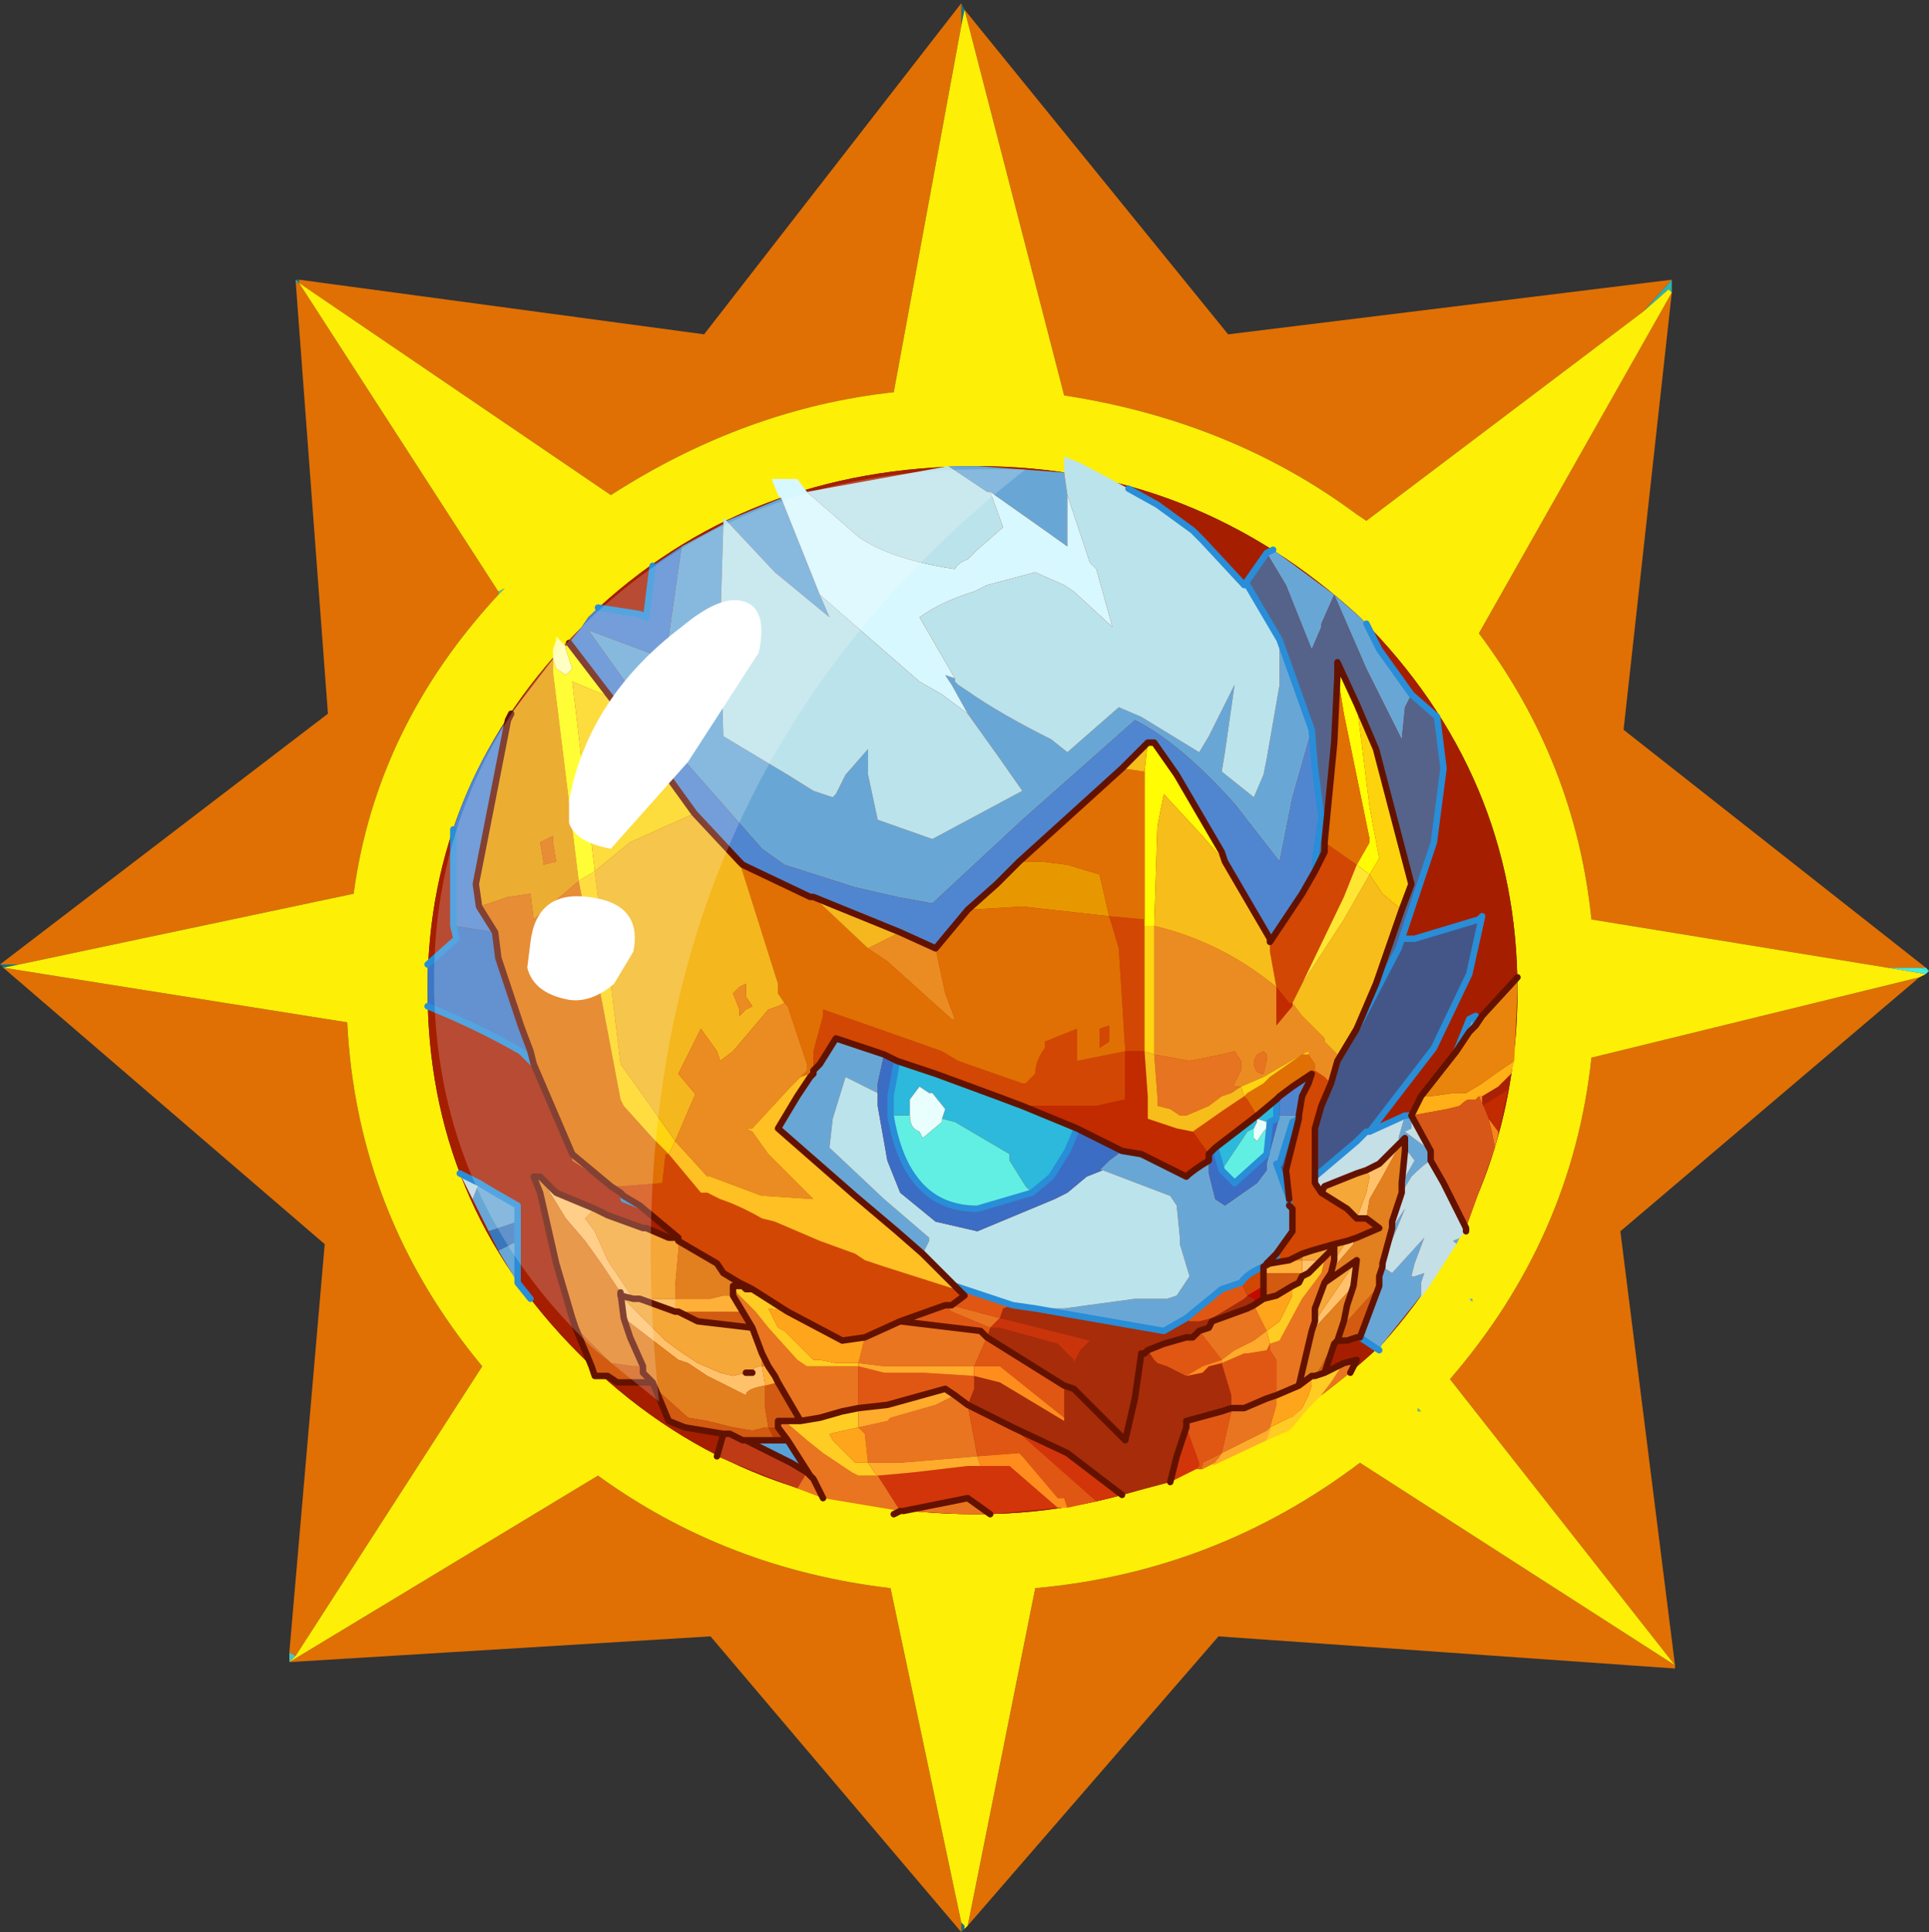 <?xml version="1.0" encoding="UTF-8" standalone="no"?>
<svg xmlns:ffdec="https://www.free-decompiler.com/flash" xmlns:xlink="http://www.w3.org/1999/xlink" ffdec:objectType="frame" height="30.05px" width="30.0px" xmlns="http://www.w3.org/2000/svg">
  <rect width="100%" height="100%" fill="#333333" stroke="none"/>
  <g transform="matrix(1.0, 0.0, 0.0, 1.0, 0.0, 0.0)">
    <use ffdec:characterId="1" height="30.0" transform="matrix(1.0, 0.0, 0.0, 1.0, 0.0, 0.0)" width="30.0" xlink:href="#shape0"/>
    <use ffdec:characterId="3" height="30.0" transform="matrix(1.0, 0.0, 0.0, 1.0, 0.0, 0.05)" width="30.0" xlink:href="#sprite0"/>
  </g>
  <defs>
    <g id="shape0" transform="matrix(1.0, 0.0, 0.0, 1.0, 0.0, 0.0)">
      <path d="M0.0 0.0 L30.0 0.0 30.0 30.0 0.0 30.0 0.0 0.0" fill="#33cc66" fill-opacity="0.0" fill-rule="evenodd" stroke="none"/>
    </g>
    <g id="sprite0" transform="matrix(1.0, 0.0, 0.0, 1.0, 0.0, 0.0)">
      <use ffdec:characterId="2" height="30.0" transform="matrix(1.0, 0.0, 0.0, 1.0, 0.0, 0.0)" width="30.0" xlink:href="#shape1"/>
    </g>
    <g id="shape1" transform="matrix(1.0, 0.0, 0.0, 1.0, 0.0, 0.0)">
      <path d="M25.55 4.8 L26.0 4.3 26.0 4.5 25.95 4.45 25.55 4.8 M29.95 15.0 L30.0 15.05 29.85 15.0 29.95 15.0" fill="url(#gradient0)" fill-rule="evenodd" stroke="none"/>
      <path d="M30.0 15.05 L29.95 15.1 29.35 15.0 29.85 15.0 30.0 15.05" fill="url(#gradient1)" fill-rule="evenodd" stroke="none"/>
      <path d="M15.0 29.95 L14.95 30.0 14.95 29.85 15.0 29.9 15.0 29.95 M22.05 21.9 L22.05 21.85 22.1 21.9 22.05 21.9" fill="url(#gradient2)" fill-rule="evenodd" stroke="none"/>
      <path d="M14.95 0.0 L15.0 0.1 14.95 0.35 14.95 0.0" fill="url(#gradient3)" fill-rule="evenodd" stroke="none"/>
      <path d="M4.6 4.3 L4.65 4.3 4.65 4.35 4.6 4.3" fill="url(#gradient4)" fill-rule="evenodd" stroke="none"/>
      <path d="M4.6 4.35 L4.6 4.3 4.65 4.35 4.6 4.35" fill="url(#gradient5)" fill-rule="evenodd" stroke="none"/>
      <path d="M4.5 25.8 L4.5 25.65 4.6 25.7 4.5 25.8 M7.75 9.15 L7.85 9.1 7.75 9.2 7.75 9.15" fill="#4dc4c2" fill-rule="evenodd" stroke="none"/>
      <path d="M0.05 15.0 L0.0 14.95 0.3 14.95 0.05 15.0" fill="url(#gradient6)" fill-rule="evenodd" stroke="none"/>
      <path d="M25.55 4.8 L21.25 8.05 21.1 7.95 Q19.15 6.5 16.55 6.1 L15.0 0.1 19.1 5.15 26.0 4.3 25.55 4.8 M14.95 0.0 L14.95 0.35 13.9 6.05 Q11.6 6.3 9.5 7.65 L4.65 4.35 7.75 9.15 7.75 9.2 Q5.85 11.25 5.5 13.85 L0.3 14.95 0.0 14.95 5.1 11.05 4.6 4.35 4.65 4.35 4.65 4.3 10.95 5.15 14.95 0.0 M26.0 4.5 L25.25 11.3 29.95 15.0 29.85 15.0 29.35 15.0 24.75 14.25 Q24.5 11.8 23.0 9.8 L26.0 4.5 M29.85 15.15 L25.2 19.1 26.05 25.85 26.05 25.9 18.95 25.4 15.05 29.9 16.1 24.65 Q18.9 24.4 21.15 22.7 L26.05 25.85 22.55 21.4 Q24.45 19.2 24.75 16.4 L29.85 15.15 M14.95 30.0 L11.05 25.4 4.5 25.8 9.3 22.9 Q11.3 24.35 13.85 24.65 L14.95 29.85 14.95 30.0 M4.5 25.65 L5.05 19.3 0.05 15.0 5.4 15.85 Q5.55 18.85 7.5 21.2 L4.6 25.7 4.5 25.65" fill="#e07004" fill-rule="evenodd" stroke="none"/>
      <path d="M15.0 0.1 L16.55 6.1 Q19.15 6.5 21.1 7.95 L21.25 8.05 25.55 4.8 25.95 4.45 26.0 4.5 23.0 9.8 Q24.5 11.8 24.75 14.25 L29.35 15.0 29.95 15.1 29.85 15.15 24.75 16.4 Q24.45 19.2 22.55 21.4 L26.05 25.85 21.15 22.7 Q18.9 24.4 16.1 24.65 L15.05 29.9 15.0 29.95 15.0 29.9 14.95 29.85 13.85 24.65 Q11.3 24.35 9.3 22.9 L4.5 25.8 4.6 25.7 7.5 21.2 Q5.55 18.85 5.4 15.85 L0.05 15.0 0.3 14.95 5.5 13.85 Q5.85 11.25 7.75 9.2 L7.85 9.1 7.75 9.15 4.65 4.35 9.5 7.65 Q11.6 6.3 13.9 6.05 L14.95 0.35 15.0 0.1 M22.05 21.9 L22.1 21.9 22.05 21.85 22.05 21.9 M23.6 15.35 Q23.6 12.0 21.15 9.55 18.6 7.2 15.2 7.2 11.6 7.2 9.15 9.55 L9.05 9.7 Q6.65 12.1 6.65 15.35 6.65 18.65 9.0 21.0 L9.15 21.15 Q11.6 23.5 15.2 23.5 18.65 23.5 21.5 20.85 23.6 18.5 23.6 15.35" fill="#feef06" fill-rule="evenodd" stroke="none"/>
      <path d="M23.6 15.35 Q23.6 18.5 21.5 20.85 18.65 23.5 15.2 23.5 11.6 23.5 9.15 21.15 L9.0 21.0 Q6.65 18.65 6.65 15.35 6.65 12.1 9.05 9.7 L9.15 9.55 Q11.6 7.2 15.2 7.2 18.6 7.2 21.15 9.55 23.6 12.0 23.6 15.35" fill="#a61e00" fill-rule="evenodd" stroke="none"/>
      <path d="M8.4 18.25 L8.65 18.5 9.25 18.75 9.1 18.9 9.25 19.1 9.45 19.55 9.85 20.15 9.65 20.1 9.65 20.05 9.65 20.1 10.35 20.8 10.55 20.95 10.85 21.15 11.2 21.3 11.4 21.35 11.6 21.3 11.7 21.3 Q11.7 21.2 11.85 21.2 L11.9 21.5 Q11.6 21.55 11.6 21.65 L11.0 21.35 10.7 21.15 10.55 21.1 9.7 20.45 9.65 20.05 9.35 19.6 9.1 19.25 8.8 18.9 8.4 18.25 M21.25 18.15 L21.45 18.05 21.65 17.85 21.8 17.7 21.5 18.25 21.3 18.6 21.25 18.9 21.1 18.9 21.25 18.5 21.3 18.25 21.25 18.15 M21.1 19.2 L21.05 19.25 21.05 19.3 20.75 19.65 20.7 19.75 20.75 19.55 20.95 19.25 21.1 19.2 M21.1 19.55 L21.05 19.95 20.45 20.6 20.4 20.65 20.45 20.5 20.55 20.35 21.1 19.55 M20.55 19.55 L20.35 19.75 20.25 19.75 20.25 19.55 20.4 19.55 20.55 19.55 M9.95 20.15 L10.0 20.15 10.3 20.15 10.5 20.15 10.5 20.35 9.95 20.15" fill="#ffc26b" fill-rule="evenodd" stroke="none"/>
      <path d="M20.8 20.8 L20.75 20.85 20.6 21.1 20.55 21.2 20.45 21.35 20.4 21.35 20.2 21.5 20.4 20.65 20.45 20.6 21.05 19.95 21.1 19.55 20.6 19.9 20.7 19.75 20.75 19.65 21.05 19.3 21.05 19.25 21.1 19.2 21.45 19.05 21.25 18.9 21.3 18.6 21.5 18.25 21.8 17.7 21.85 17.65 21.85 17.8 21.85 17.85 21.8 18.35 21.8 18.5 21.65 18.95 21.65 19.05 21.5 19.6 21.5 19.65 21.45 19.8 21.45 19.95 20.95 20.5 20.9 20.5 20.95 20.25 21.05 19.95 20.95 20.25 20.9 20.5 20.8 20.8 M8.95 20.6 L8.9 20.45 8.65 19.6 8.4 18.5 8.3 18.25 8.4 18.25 8.8 18.9 9.1 19.25 9.35 19.6 9.65 20.05 9.7 20.45 10.55 21.1 10.7 21.15 11.0 21.35 11.6 21.65 Q11.6 21.55 11.9 21.5 L11.9 21.7 11.9 21.85 11.95 22.15 11.9 22.15 11.7 22.2 11.4 22.15 11.0 22.05 10.7 22.0 10.2 21.55 10.15 21.45 10.0 21.3 10.0 21.2 9.85 21.2 9.5 21.15 8.95 20.6 M20.35 19.75 L20.25 19.8 20.25 19.75 20.35 19.75 M20.25 19.45 L20.25 19.55 20.05 19.55 20.25 19.45 M10.5 20.15 L10.5 19.95 10.55 19.4 10.55 19.25 11.15 19.6 11.25 19.75 11.5 19.9 11.55 19.95 11.4 19.95 11.4 20.0 11.4 20.1 11.25 20.1 11.05 20.15 10.8 20.15 10.5 20.15 M9.7 20.45 L9.8 20.75 10.0 21.2 9.8 20.75 9.7 20.45 M11.95 21.2 L11.85 21.2 11.85 21.0 11.95 21.2" fill="#e27f1f" fill-rule="evenodd" stroke="none"/>
      <path d="M9.25 18.75 L9.45 18.85 10.0 19.05 10.05 19.05 10.4 19.2 10.55 19.2 10.55 19.25 10.55 19.4 10.5 19.95 10.5 20.15 10.3 20.15 10.0 20.15 9.95 20.15 9.85 20.15 9.95 20.15 10.5 20.35 10.55 20.35 10.85 20.5 11.7 20.6 11.85 21.0 11.85 21.2 Q11.7 21.2 11.7 21.3 L11.6 21.3 11.4 21.35 11.2 21.3 10.85 21.15 10.55 20.95 10.35 20.8 9.65 20.1 9.85 20.15 9.45 19.55 9.25 19.1 9.1 18.9 9.25 18.75 M20.55 18.5 L20.6 18.4 21.1 18.2 21.25 18.15 21.3 18.25 21.25 18.5 21.1 18.9 20.95 18.75 20.55 18.5 M20.6 19.9 L21.1 19.55 20.55 20.35 20.45 20.5 20.45 20.3 20.6 19.9 M20.95 19.25 L20.75 19.55 20.75 19.3 20.95 19.25 M20.7 19.4 L20.55 19.55 20.4 19.55 20.25 19.55 20.25 19.45 20.4 19.4 20.75 19.3 20.7 19.4" fill="#f5a738" fill-rule="evenodd" stroke="none"/>
      <path d="M21.15 20.75 L21.1 20.75 20.95 20.8 20.8 20.8 20.9 20.5 20.95 20.5 21.45 19.95 21.15 20.75 M20.75 20.85 L20.6 21.3 20.45 21.35 20.55 21.2 20.6 21.1 20.75 20.85 M11.25 22.25 L10.65 22.15 10.4 22.05 10.15 21.45 9.6 21.45 9.45 21.35 9.4 21.35 9.25 21.35 9.2 21.2 8.95 20.6 9.5 21.15 9.85 21.2 10.0 21.2 10.0 21.3 10.15 21.45 10.2 21.55 10.7 22.0 11.0 22.05 11.4 22.15 11.7 22.2 11.9 22.15 11.95 22.15 11.9 21.85 11.9 21.7 11.9 21.5 12.1 21.45 12.45 22.05 12.2 22.05 12.1 22.05 12.1 22.15 11.95 22.15 12.05 22.35 11.6 22.35 11.55 22.35 11.35 22.25 11.25 22.25 M20.25 19.8 L20.2 19.9 20.1 19.95 19.85 20.1 19.65 20.15 19.65 19.95 19.65 19.75 19.9 19.75 20.05 19.75 20.25 19.75 20.25 19.8 M11.7 20.0 L11.6 20.0 11.6 19.95 11.7 20.0 M10.55 20.35 L10.8 20.35 11.55 20.35 11.7 20.6 10.85 20.5 10.55 20.35" fill="#d25b11" fill-rule="evenodd" stroke="none"/>
      <path d="M20.05 19.55 L20.25 19.55 20.25 19.75 20.05 19.75 19.9 19.75 19.65 19.75 19.65 19.65 19.7 19.6 19.85 19.55 19.75 19.6 20.05 19.55 M11.9 21.5 L11.85 21.2 11.95 21.2 12.05 21.35 12.1 21.45 11.9 21.5 M11.6 20.0 L11.55 19.95 11.5 19.9 11.6 19.95 11.6 20.0 M10.5 20.15 L10.8 20.15 11.05 20.15 11.25 20.1 11.4 20.1 11.55 20.35 10.8 20.35 10.55 20.35 10.5 20.35 10.5 20.15 M19.65 19.65 L19.75 19.6 19.65 19.65" fill="#ffb038" fill-rule="evenodd" stroke="none"/>
      <path d="M12.1 22.15 L12.25 22.35 12.05 22.35 11.95 22.15 12.1 22.15" fill="#bf4103" fill-rule="evenodd" stroke="none"/>
      <path d="M12.25 22.35 L12.6 22.9 12.55 22.85 12.3 22.7 11.7 22.4 11.6 22.35 12.05 22.35 12.25 22.35" fill="#58a1d7" fill-rule="evenodd" stroke="none"/>
      <path d="M18.2 23.0 L17.45 23.2 16.6 22.55 15.75 22.15 15.05 21.8 15.15 21.55 15.15 21.35 15.55 21.45 16.55 22.05 16.55 22.0 16.55 21.8 16.55 21.5 16.7 21.55 17.5 22.35 17.65 21.7 17.75 21.0 17.8 21.0 17.85 20.95 17.95 21.1 18.0 21.15 18.15 21.2 18.45 21.35 18.7 21.3 18.8 21.2 19.0 21.15 19.15 21.65 19.15 21.85 19.0 21.9 18.45 22.05 18.45 22.15 18.3 22.6 18.2 23.0 M16.1 20.3 L18.1 20.65 18.45 20.45 18.5 20.5 18.65 20.5 18.85 20.45 19.35 20.15 19.4 20.1 19.5 20.15 19.5 20.25 19.4 20.3 18.85 20.5 18.8 20.6 18.65 20.65 18.55 20.75 18.45 20.75 18.1 20.85 17.85 20.95 17.8 21.0 17.75 21.0 17.65 21.7 17.5 22.35 16.7 21.55 16.55 21.5 15.35 20.75 15.4 20.6 15.55 20.6 16.45 20.85 16.7 21.1 16.7 21.15 16.8 20.95 16.95 20.8 15.55 20.45 15.6 20.3 15.75 20.25 16.1 20.3" fill="#a62c0a" fill-rule="evenodd" stroke="none"/>
      <path d="M18.6 22.8 L18.2 23.0 18.3 22.6 18.45 22.15 18.65 22.7 18.65 22.75 18.6 22.8 M17.45 23.2 L17.05 23.3 15.75 22.15 16.6 22.55 17.45 23.2 M16.45 23.4 L15.4 23.5 15.05 23.25 14.05 23.45 14.0 23.45 13.65 22.9 14.2 22.85 15.05 22.75 15.25 22.75 15.5 22.75 15.7 22.75 16.45 23.4" fill="#d23509" fill-rule="evenodd" stroke="none"/>
      <path d="M12.4 23.1 L11.15 22.6 11.25 22.25 11.35 22.25 11.55 22.35 11.6 22.35 11.7 22.4 12.3 22.7 12.55 22.85 12.4 23.1" fill="#bf3b16" fill-rule="evenodd" stroke="none"/>
      <path d="M20.9 21.15 L21.1 21.1 21.0 21.3 20.55 21.65 20.7 21.45 20.9 21.15 M18.9 22.7 L18.7 22.8 18.7 22.7 19.0 22.55 19.15 21.9 19.15 21.85 19.35 21.85 19.7 21.7 19.85 21.65 19.85 21.8 19.75 22.15 19.7 22.2 19.0 22.55 18.9 22.7 M15.4 23.5 L15.2 23.5 14.95 23.5 14.05 23.45 15.05 23.25 15.4 23.5 M14.0 23.45 L12.8 23.25 12.4 23.1 12.55 22.85 12.6 22.9 12.25 22.35 12.1 22.15 12.1 22.05 12.2 22.05 12.55 22.35 12.8 22.55 13.25 22.85 13.35 22.9 13.45 22.9 13.65 22.9 14.0 23.45 M20.7 19.75 L20.6 19.9 20.45 20.3 20.45 20.5 20.4 20.65 20.2 21.5 19.85 21.65 19.85 21.5 19.85 21.1 19.75 20.95 19.75 20.85 19.9 20.8 20.25 20.15 20.4 19.95 20.55 19.75 20.6 19.55 20.7 19.4 20.75 19.3 20.75 19.55 20.7 19.75 M11.4 20.0 L11.5 20.1 11.7 20.3 11.75 20.35 11.95 20.6 12.4 21.1 12.55 21.2 12.6 21.2 13.0 21.2 13.35 21.2 13.35 21.45 13.35 21.85 13.1 21.9 12.75 22.0 12.45 22.05 12.1 21.45 12.05 21.35 11.95 21.2 11.85 21.0 11.7 20.6 11.55 20.35 11.4 20.1 11.4 20.0 M13.35 21.15 L13.45 20.75 14.0 20.5 15.25 20.65 15.35 20.75 15.15 21.2 14.8 21.2 14.2 21.2 13.75 21.2 13.35 21.15 M14.85 21.65 L15.05 21.8 15.2 22.6 14.0 22.7 13.65 22.7 13.5 22.7 13.45 22.25 13.35 22.15 13.8 22.05 13.85 22.0 14.55 21.8 14.85 21.65 M14.7 20.25 L14.8 20.25 15.55 20.45 15.4 20.6 14.8 20.35 14.7 20.25 M12.8 23.25 L12.65 22.95 12.6 22.9 12.65 22.95 12.8 23.25 M18.65 20.65 L18.8 20.6 18.85 20.5 19.4 20.3 19.5 20.25 19.7 20.65 19.5 20.8 19.4 20.85 19.2 20.95 19.0 21.1 18.65 20.65" fill="#e97520" fill-rule="evenodd" stroke="none"/>
      <path d="M20.75 9.2 L21.15 9.55 21.25 9.65 21.45 10.05 21.95 10.75 21.85 10.95 21.8 11.45 21.25 10.35 20.75 9.2 20.55 9.65 20.55 9.7 20.4 10.05 20.0 9.05 19.7 8.55 19.8 8.5 20.75 9.2 M19.9 9.9 L20.4 11.3 20.1 12.35 19.9 13.35 19.2 12.45 Q18.35 11.5 17.65 11.15 L15.9 12.7 14.5 14.0 13.95 13.9 13.3 13.75 12.2 13.4 11.85 13.15 10.4 11.5 9.15 9.75 10.35 10.2 10.6 8.45 11.25 8.1 11.2 9.75 11.25 11.4 12.25 12.0 12.65 12.25 12.8 12.3 12.95 12.35 13.0 12.3 13.1 12.1 13.15 12.0 13.5 11.6 13.5 11.75 13.5 12.0 13.65 12.7 14.5 13.0 15.9 12.25 15.55 11.75 15.05 11.05 14.8 10.6 14.7 10.45 14.85 10.5 14.85 10.55 14.9 10.6 15.05 10.7 Q15.55 11.05 16.35 11.45 L16.6 11.65 17.4 10.95 17.75 11.1 18.65 11.65 18.8 11.4 19.2 10.6 19.05 11.65 19.0 11.95 19.5 12.35 19.65 12.0 19.7 11.75 19.9 10.6 19.9 9.9 M22.95 15.9 L22.85 16.0 22.85 15.8 22.95 15.75 22.95 15.9 M22.7 19.2 L22.65 19.3 22.6 19.25 22.7 19.2 M22.1 20.1 L21.5 20.85 21.45 20.95 21.15 20.75 21.45 19.95 21.45 19.8 21.5 19.65 21.65 19.75 22.15 19.2 22.0 19.6 21.95 19.8 22.0 19.8 22.15 19.75 22.1 19.9 22.1 20.0 22.1 20.1 M11.3 8.05 L12.15 7.7 12.75 9.2 12.9 9.55 12.05 8.85 11.3 8.05 M14.75 7.2 L15.2 7.2 16.55 7.3 16.6 7.65 16.6 7.95 16.6 8.45 16.25 8.2 15.4 7.6 15.35 7.6 14.75 7.2 M21.85 17.3 L21.95 17.3 21.95 17.5 21.85 17.55 22.25 17.85 22.25 18.0 Q22.15 18.05 21.95 18.25 L21.8 18.5 21.8 18.35 22.0 18.0 21.85 17.8 21.85 17.65 21.8 17.7 21.75 17.65 21.85 17.3 M21.5 19.6 L21.65 19.05 21.85 18.75 21.5 19.6 M22.9 20.2 L22.85 20.15 22.9 20.15 22.9 20.2 M7.45 18.35 L7.7 18.5 8.05 18.7 8.05 18.95 7.6 19.1 7.35 18.6 7.45 18.35 M8.05 19.25 L8.05 19.9 7.75 19.4 8.05 19.25 M14.35 19.45 L13.95 19.1 13.3 18.55 12.1 17.5 12.4 17.0 12.6 16.7 12.65 16.65 12.65 16.6 12.75 16.5 13.0 16.1 13.75 16.35 13.65 16.8 13.65 16.95 13.45 16.85 13.15 16.7 12.95 17.35 12.9 17.8 13.75 18.6 14.45 19.2 14.45 19.25 14.35 19.45 M17.15 18.15 L17.1 18.15 17.25 18.0 17.45 17.85 17.75 17.9 18.45 18.25 Q18.55 18.15 18.8 18.0 L18.8 18.2 18.9 18.6 19.05 18.7 19.55 18.35 19.7 18.15 19.7 18.05 19.9 17.3 20.2 17.3 20.2 17.35 20.1 17.4 19.9 18.05 19.85 18.05 20.05 18.6 20.05 18.7 20.1 18.75 20.1 19.1 19.85 19.45 19.85 19.55 19.7 19.6 19.65 19.65 Q19.4 19.75 19.3 19.9 L19.0 20.0 18.45 20.45 18.1 20.65 16.1 20.3 16.55 20.3 17.65 20.15 17.85 20.15 18.15 20.15 18.3 20.1 18.5 19.8 18.35 19.3 18.35 19.2 18.3 18.7 18.2 18.55 17.15 18.15 M19.85 19.45 L19.7 19.6 19.85 19.45" fill="#68a7d5" fill-rule="evenodd" stroke="none"/>
      <path d="M22.85 16.0 L22.65 16.3 22.85 15.8 22.85 16.0 M22.8 19.05 L22.8 19.1 22.7 19.2 22.6 19.25 22.65 19.3 22.2 20.0 22.15 20.05 22.1 20.15 22.1 20.1 22.1 20.0 22.1 19.9 22.15 19.75 22.0 19.8 21.95 19.8 22.0 19.6 22.15 19.2 21.65 19.75 21.5 19.65 21.5 19.6 21.85 18.75 21.65 19.05 21.65 18.95 21.8 18.5 21.95 18.25 Q22.15 18.05 22.25 18.0 L22.45 18.35 22.8 19.05 M21.3 17.55 L21.85 17.3 21.75 17.65 21.8 17.7 21.65 17.85 21.45 18.05 21.25 18.15 21.1 18.2 20.6 18.4 20.55 18.5 20.45 18.35 20.45 18.25 21.1 17.7 21.25 17.55 21.3 17.55 M21.8 18.35 L21.85 17.85 21.85 17.8 22.0 18.0 21.8 18.35 M22.25 17.85 L21.85 17.55 21.95 17.5 21.95 17.3 22.25 17.85 M7.15 18.2 L7.45 18.35 7.35 18.6 7.15 18.2" fill="#c4dfe6" fill-rule="evenodd" stroke="none"/>
      <path d="M8.05 18.95 L8.05 19.25 7.75 19.4 7.6 19.1 8.05 18.95" fill="#3977bd" fill-rule="evenodd" stroke="none"/>
      <path d="M20.6 21.3 L20.9 21.15 20.7 21.45 20.55 21.65 20.45 21.75 20.4 21.8 20.35 21.85 20.1 22.15 20.05 22.2 19.7 22.35 19.75 22.2 19.75 22.15 20.05 22.0 20.1 22.0 20.2 21.9 20.25 21.85 20.35 21.65 20.4 21.5 20.4 21.35 20.45 21.35 20.6 21.3 M20.7 19.4 L20.6 19.55 20.55 19.75 20.4 19.95 20.25 20.15 19.9 20.8 19.75 20.85 19.7 20.65 19.9 20.5 20.1 20.1 20.1 19.95 20.2 19.9 20.25 19.8 20.35 19.75 20.55 19.55 20.7 19.4 M12.25 20.35 L11.95 20.3 12.1 20.6 12.2 20.65 12.55 21.0 12.65 21.1 12.75 21.1 13.0 21.15 13.35 21.15 13.35 21.2 13.0 21.2 12.6 21.2 12.55 21.2 12.4 21.1 11.95 20.6 11.75 20.35 11.7 20.3 11.5 20.1 11.4 20.0 11.4 19.95 11.55 19.95 11.6 20.0 11.7 20.0 12.25 20.35 M13.65 22.9 L13.45 22.9 13.35 22.9 13.25 22.85 12.8 22.55 12.55 22.35 12.2 22.05 12.45 22.05 12.75 22.0 13.1 21.9 13.35 21.85 13.35 22.15 12.9 22.25 12.95 22.35 13.0 22.4 13.3 22.7 13.5 22.7 13.6 22.85 13.65 22.9" fill="#ffcc23" fill-rule="evenodd" stroke="none"/>
      <path d="M14.0 23.45 L14.05 23.5 13.9 23.5 14.0 23.45 M20.1 19.95 L20.1 20.1 19.9 20.5 19.7 20.65 19.5 20.25 19.65 20.15 19.85 20.1 20.1 19.95 M19.85 21.65 L20.2 21.5 20.4 21.35 20.4 21.5 20.35 21.65 20.25 21.85 20.2 21.9 20.1 22.0 20.05 22.0 19.75 22.15 19.85 21.8 19.85 21.65 M13.35 21.15 L13.0 21.15 12.75 21.1 12.65 21.1 12.55 21.0 12.2 20.65 12.1 20.6 11.95 20.3 12.25 20.35 13.1 20.8 13.45 20.75 13.35 21.15 M13.35 22.15 L13.45 22.25 13.5 22.7 13.3 22.7 13.0 22.4 12.95 22.35 12.9 22.25 13.35 22.15" fill="#ffa51c" fill-rule="evenodd" stroke="none"/>
      <path d="M18.7 22.8 L18.6 22.8 18.65 22.75 18.65 22.7 18.45 22.15 18.45 22.05 19.0 21.9 19.15 21.85 19.15 21.65 19.0 21.15 19.35 21.0 19.4 21.0 19.7 20.95 19.75 20.85 19.75 20.95 19.85 21.1 19.85 21.5 19.85 21.65 19.7 21.7 19.35 21.85 19.15 21.85 19.15 21.9 19.0 22.55 18.7 22.7 18.7 22.8 M17.05 23.3 L16.6 23.4 16.55 23.25 16.45 23.25 15.9 22.6 15.85 22.55 15.2 22.6 15.05 21.8 15.75 22.15 17.05 23.3 M15.0 20.1 L14.85 19.95 15.75 20.25 15.6 20.3 15.55 20.45 14.8 20.25 15.0 20.1 M18.45 20.45 L19.0 20.0 19.3 19.9 19.4 20.1 19.35 20.15 18.85 20.45 18.65 20.5 18.5 20.5 18.45 20.45 M13.35 21.85 L13.35 21.45 13.35 21.2 13.75 21.3 14.15 21.3 14.35 21.3 15.15 21.35 15.15 21.55 15.05 21.8 14.85 21.65 14.7 21.55 13.8 21.8 13.35 21.85 M15.15 21.2 L15.35 20.75 15.25 20.65 14.0 20.5 14.7 20.25 14.8 20.35 15.4 20.6 15.35 20.75 16.55 21.5 16.55 21.8 16.55 22.0 15.55 21.2 15.15 21.2 M17.85 20.95 L18.1 20.85 18.45 20.75 18.55 20.75 18.65 20.65 19.0 21.1 18.7 21.2 18.45 21.35 18.15 21.2 18.0 21.15 17.95 21.1 17.85 20.95" fill="#e05714" fill-rule="evenodd" stroke="none"/>
      <path d="M20.45 13.5 L20.6 13.2 20.6 13.05 21.1 13.4 20.9 13.9 20.25 15.25 20.1 15.55 20.05 15.55 19.85 15.3 19.75 14.75 19.75 14.6 20.25 13.85 20.45 13.5 M10.55 19.2 L9.95 18.7 9.7 18.55 9.65 18.5 9.5 18.4 9.65 18.4 10.3 18.35 10.35 17.9 10.4 17.9 10.9 18.5 11.0 18.5 11.2 18.6 Q11.5 18.7 11.85 18.9 L12.05 18.95 12.75 19.25 13.3 19.45 13.45 19.55 13.75 19.65 14.85 20.0 15.0 20.1 14.8 20.25 14.7 20.25 14.0 20.5 13.45 20.75 13.1 20.8 12.25 20.35 11.7 20.0 11.6 19.95 11.5 19.9 11.25 19.75 11.15 19.6 10.55 19.25 10.55 19.2 M20.45 16.6 L20.6 16.7 20.7 16.8 20.55 17.15 20.45 17.5 20.45 18.25 20.45 18.35 20.55 18.5 20.95 18.75 21.1 18.9 21.25 18.9 21.45 19.05 21.1 19.2 20.95 19.25 20.75 19.3 20.4 19.4 20.25 19.45 20.05 19.55 19.75 19.6 19.85 19.55 19.85 19.45 20.1 19.1 20.1 18.75 20.05 18.7 20.05 18.6 20.0 18.15 20.2 17.35 20.2 17.3 20.25 17.0 20.35 16.8 20.45 16.6 M19.35 17.0 L19.4 17.05 19.55 17.3 18.9 17.8 18.85 17.85 18.8 17.9 18.55 17.55 19.05 17.2 19.35 17.0 M19.65 19.75 L19.65 19.95 19.4 20.1 19.3 19.9 Q19.4 19.75 19.65 19.65 L19.65 19.75 M17.8 14.25 L17.8 14.35 17.8 15.55 17.8 16.3 17.75 16.3 17.5 16.3 17.4 14.7 17.25 14.2 17.8 14.25 M17.25 16.15 L17.1 16.25 17.1 16.1 17.1 15.95 17.25 15.9 17.25 16.15 M12.65 16.6 L12.65 16.3 12.8 15.75 12.8 15.65 13.8 16.0 14.65 16.3 14.9 16.45 15.9 16.8 15.95 16.8 16.1 16.65 Q16.1 16.45 16.25 16.25 L16.25 16.15 16.75 15.95 16.75 16.3 16.75 16.45 17.5 16.3 17.5 16.5 17.5 16.95 17.5 17.05 17.05 17.15 16.8 17.15 16.35 17.15 16.2 17.15 15.9 17.15 15.5 17.0 14.55 16.65 13.95 16.45 13.75 16.35 13.0 16.1 12.75 16.5 12.65 16.6" fill="#d24703" fill-rule="evenodd" stroke="none"/>
      <path d="M19.7 22.35 L18.85 22.75 18.9 22.7 19.0 22.55 19.7 22.2 19.75 22.15 19.75 22.2 19.7 22.35 M19.7 20.65 L19.75 20.85 19.7 20.95 19.4 21.0 19.35 21.0 19.0 21.15 19.0 21.1 19.2 20.95 19.4 20.85 19.5 20.8 19.7 20.65 M13.35 21.2 L13.35 21.15 13.75 21.2 14.2 21.2 14.8 21.2 15.15 21.2 15.15 21.35 14.35 21.3 14.15 21.3 13.75 21.3 13.35 21.2 M13.35 21.85 L13.8 21.8 14.7 21.55 14.85 21.65 14.55 21.8 13.85 22.0 13.8 22.05 13.35 22.15 13.35 21.85 M15.25 22.75 L15.05 22.75 14.2 22.85 13.65 22.9 13.6 22.85 13.5 22.7 13.65 22.7 14.0 22.7 15.2 22.6 15.25 22.75" fill="#ffab2c" fill-rule="evenodd" stroke="none"/>
      <path d="M15.4 20.6 L15.55 20.45 16.95 20.8 16.8 20.95 16.7 21.15 16.7 21.1 16.45 20.85 15.55 20.6 15.4 20.6" fill="#c9340b" fill-rule="evenodd" stroke="none"/>
      <path d="M16.6 23.4 L16.45 23.4 15.7 22.75 15.5 22.75 15.25 22.75 15.2 22.6 15.85 22.55 15.9 22.6 16.45 23.25 16.55 23.25 16.6 23.4 M15.15 21.35 L15.15 21.2 15.55 21.2 16.55 22.0 16.55 22.05 15.55 21.45 15.15 21.35 M18.45 21.35 L18.7 21.2 19.0 21.1 19.0 21.15 18.8 21.2 18.7 21.3 18.45 21.35" fill="#ff8d1e" fill-rule="evenodd" stroke="none"/>
      <path d="M19.65 19.95 L19.65 20.15 19.5 20.25 19.5 20.15 19.4 20.1 19.65 19.95" fill="#c20a00" fill-rule="evenodd" stroke="none"/>
      <path d="M12.15 7.7 L12.1 7.65 12.0 7.4 12.4 7.4 12.55 7.6 13.35 8.3 Q13.85 8.65 14.85 8.8 14.9 8.7 15.05 8.65 L15.2 8.5 15.6 8.15 15.4 7.6 16.25 8.2 16.6 8.45 16.6 7.95 16.6 7.65 16.95 8.7 17.05 8.8 17.3 9.7 16.7 9.15 16.55 9.05 16.1 8.85 15.35 9.05 15.15 9.15 Q14.65 9.3 14.3 9.55 L14.85 10.5 14.7 10.45 14.8 10.6 15.05 11.05 14.65 10.75 14.3 10.55 12.75 9.2 12.15 7.7" fill="#d7f8ff" fill-rule="evenodd" stroke="none"/>
      <path d="M19.35 9.05 L19.4 9.05 19.9 9.9 19.9 10.6 19.7 11.75 19.65 12.0 19.5 12.35 19.0 11.95 19.05 11.65 19.2 10.6 18.8 11.4 18.65 11.65 17.75 11.1 17.4 10.95 16.6 11.65 16.35 11.45 Q15.55 11.05 15.05 10.7 L14.9 10.6 14.85 10.55 14.85 10.5 14.3 9.55 Q14.65 9.3 15.15 9.15 L15.35 9.05 16.1 8.85 16.55 9.05 16.7 9.15 17.3 9.7 17.05 8.8 16.95 8.7 16.6 7.65 16.55 7.3 16.55 7.05 16.8 7.15 17.55 7.55 18.0 7.8 18.55 8.2 18.7 8.35 19.35 9.05 M11.25 8.1 L11.25 8.0 11.3 8.05 12.05 8.85 12.9 9.55 12.75 9.2 14.3 10.55 14.65 10.75 15.05 11.05 15.55 11.75 15.9 12.25 14.5 13.0 13.65 12.7 13.5 12.0 13.5 11.75 13.5 11.6 13.15 12.0 13.1 12.1 13.0 12.3 12.95 12.35 12.8 12.3 12.65 12.25 12.25 12.0 11.25 11.4 11.2 9.75 11.25 8.1 M12.55 7.6 L14.75 7.2 15.35 7.6 15.4 7.6 15.6 8.15 15.2 8.5 15.05 8.65 Q14.9 8.7 14.85 8.8 13.85 8.65 13.35 8.3 L12.55 7.6 M14.85 19.95 L14.35 19.45 14.45 19.25 14.45 19.2 13.75 18.6 12.9 17.8 12.95 17.35 13.15 16.7 13.45 16.85 13.65 16.95 13.65 17.0 13.65 17.15 13.8 18.0 14.0 18.5 14.55 18.95 15.2 19.1 16.4 18.6 16.6 18.5 16.9 18.25 17.15 18.15 18.2 18.55 18.3 18.7 18.35 19.2 18.35 19.3 18.5 19.8 18.3 20.1 18.15 20.15 17.85 20.15 17.65 20.15 16.55 20.3 16.1 20.3 15.75 20.25 14.85 19.95" fill="#bbe3eb" fill-rule="evenodd" stroke="none"/>
      <path d="M20.4 11.3 L20.45 11.9 20.55 12.65 20.45 13.35 20.45 13.5 20.25 13.85 19.75 14.6 19.75 14.55 19.05 13.35 19.0 13.2 18.3 12.0 17.95 11.5 17.85 11.5 17.45 11.9 15.85 13.35 15.5 13.7 15.05 14.1 14.55 14.7 14.0 14.45 12.65 13.9 12.6 13.9 11.55 13.4 11.5 13.35 10.8 12.6 9.5 10.8 8.85 9.95 9.05 9.7 9.15 9.55 9.3 9.4 9.95 9.5 10.05 9.55 10.15 8.75 10.6 8.45 10.35 10.2 9.15 9.75 10.4 11.5 11.85 13.15 12.2 13.4 13.3 13.75 13.95 13.9 14.5 14.0 15.9 12.7 17.65 11.15 Q18.35 11.5 19.2 12.45 L19.9 13.35 20.1 12.35 20.4 11.3 M7.05 14.35 L7.05 13.65 7.05 12.95 7.05 12.85 Q7.35 11.9 7.95 11.05 L7.9 11.15 7.4 13.7 7.45 14.05 7.7 14.45 7.05 14.35 M19.9 17.0 L20.1 16.85 20.4 16.65 20.35 16.8 20.25 17.0 20.2 17.3 19.9 17.3 19.9 17.05 19.9 17.0" fill="#5086d0" fill-rule="evenodd" stroke="none"/>
      <path d="M9.95 18.7 L9.7 18.6 9.7 18.55 9.95 18.7 M8.3 16.5 L8.1 16.3 Q7.4 15.9 6.65 15.6 L6.65 15.35 6.65 14.95 7.1 14.55 7.05 14.35 7.7 14.45 7.75 14.85 8.1 15.9 8.25 16.3 8.3 16.5" fill="#3d76c4" fill-rule="evenodd" stroke="none"/>
      <path d="M20.75 9.2 L21.25 10.35 21.8 11.45 21.85 10.95 21.95 10.75 22.35 11.1 22.45 11.9 22.3 13.05 21.85 14.4 21.8 14.55 21.75 14.7 21.1 15.95 21.4 15.25 21.8 14.1 21.95 13.7 21.4 11.6 21.1 10.9 20.8 10.25 20.8 10.45 20.75 11.5 20.6 13.05 20.6 13.2 20.45 13.5 20.45 13.35 20.55 12.65 20.45 11.9 20.4 11.3 19.9 9.9 19.4 9.05 19.35 9.05 19.7 8.55 20.0 9.05 20.4 10.05 20.55 9.7 20.55 9.65 20.75 9.2" fill="#55638a" fill-rule="evenodd" stroke="none"/>
      <path d="M19.85 17.05 L19.9 17.0 19.9 17.05 19.9 17.3 19.7 18.05 19.7 18.15 19.55 18.35 19.05 18.7 18.9 18.6 18.8 18.2 18.8 18.0 18.8 17.9 18.85 17.85 18.9 17.8 19.0 18.15 19.2 18.35 19.7 17.9 19.75 17.4 19.85 17.35 19.85 17.05 M13.75 16.35 L13.95 16.45 13.85 17.0 13.85 17.3 Q13.95 17.9 14.2 18.25 14.55 18.75 15.2 18.75 L16.05 18.5 16.35 18.25 16.6 17.85 16.75 17.5 17.45 17.85 17.25 18.0 17.1 18.15 17.15 18.15 16.9 18.25 16.6 18.5 16.4 18.6 15.2 19.1 14.55 18.95 14.0 18.5 13.8 18.0 13.65 17.15 13.65 17.0 13.65 16.95 13.65 16.8 13.75 16.35" fill="#3b6dc4" fill-rule="evenodd" stroke="none"/>
      <path d="M21.1 15.95 L21.75 14.7 21.8 14.55 21.85 14.55 22.0 14.55 23.0 14.25 23.05 14.2 22.85 15.1 22.3 16.25 21.3 17.55 21.25 17.55 21.1 17.7 20.45 18.25 20.45 17.5 20.55 17.15 20.7 16.8 20.8 16.45 21.1 15.95 M20.05 18.6 L19.85 18.05 19.9 18.05 20.1 17.4 20.2 17.35 20.0 18.15 20.05 18.6" fill="#445687" fill-rule="evenodd" stroke="none"/>
      <path d="M19.55 17.3 L19.85 17.05 19.85 17.35 19.7 17.4 19.55 17.35 19.55 17.4 19.5 17.5 19.4 17.55 19.0 18.15 18.9 17.8 19.55 17.3 M13.95 16.45 L14.55 16.65 15.5 17.0 15.9 17.15 16.75 17.5 16.6 17.85 16.35 18.25 16.05 18.5 15.95 18.4 15.7 18.0 15.7 17.9 14.85 17.4 14.65 17.35 14.7 17.2 14.5 16.95 14.45 16.95 14.3 16.85 14.15 17.05 14.15 17.2 14.15 17.3 14.1 17.3 13.85 17.3 13.85 17.0 13.95 16.45" fill="#2cb9db" fill-rule="evenodd" stroke="none"/>
      <path d="M19.7 17.4 L19.7 17.5 19.65 17.55 19.55 17.7 19.5 17.65 19.5 17.5 19.55 17.4 19.55 17.35 19.7 17.4 M14.15 17.3 L14.15 17.2 14.15 17.05 14.3 16.85 14.45 16.95 14.5 16.95 14.7 17.2 14.65 17.35 14.65 17.4 14.35 17.65 14.3 17.55 Q14.15 17.5 14.15 17.3" fill="#e9fffd" fill-rule="evenodd" stroke="none"/>
      <path d="M14.65 17.35 L14.85 17.4 15.7 17.9 15.7 18.0 15.95 18.4 16.05 18.5 15.2 18.75 Q14.55 18.75 14.2 18.25 13.95 17.9 13.85 17.3 L14.1 17.3 14.15 17.3 Q14.15 17.5 14.3 17.55 L14.35 17.65 14.65 17.4 14.65 17.35 M19.7 17.4 L19.85 17.35 19.75 17.4 19.7 17.9 19.2 18.35 19.0 18.15 19.4 17.55 19.5 17.5 19.5 17.65 19.55 17.7 19.65 17.55 19.7 17.5 19.7 17.4" fill="#61efe3" fill-rule="evenodd" stroke="none"/>
      <path d="M23.5 16.65 L23.45 16.9 23.05 17.15 23.05 17.0 23.3 16.85 23.5 16.65" fill="#a82107" fill-rule="evenodd" stroke="none"/>
      <path d="M22.1 17.0 L22.25 17.0 22.6 16.95 22.8 16.95 23.05 16.8 Q23.25 16.65 23.55 16.45 L23.5 16.65 23.3 16.85 23.05 17.0 23.0 17.0 22.95 17.05 22.85 17.05 Q22.8 17.05 22.7 17.15 L22.5 17.2 21.95 17.3 22.1 17.0" fill="#ffb017" fill-rule="evenodd" stroke="none"/>
      <path d="M23.45 16.9 L23.3 17.6 23.3 17.55 23.15 17.35 23.05 17.15 23.45 16.9 M19.85 15.3 L20.05 15.55 20.1 15.55 20.1 15.6 19.85 15.9 19.85 15.8 19.85 15.3 M18.55 17.55 L18.8 17.9 18.8 18.0 Q18.55 18.15 18.45 18.25 L17.75 17.9 17.45 17.85 16.75 17.5 15.9 17.15 16.2 17.15 16.35 17.15 16.8 17.15 17.05 17.15 17.5 17.05 17.5 16.95 17.5 16.5 17.5 16.3 17.75 16.3 17.8 16.3 17.85 17.0 17.85 17.05 17.85 17.35 18.0 17.4 18.3 17.5 18.55 17.55" fill="#c22a00" fill-rule="evenodd" stroke="none"/>
      <path d="M23.6 15.15 L23.6 15.35 23.55 16.45 Q23.25 16.65 23.05 16.8 L22.8 16.95 22.6 16.95 22.25 17.0 22.1 17.0 22.65 16.3 22.85 16.0 22.95 15.9 23.05 15.75 23.6 15.15" fill="#e9850c" fill-rule="evenodd" stroke="none"/>
      <path d="M23.3 17.6 L23.25 17.8 23.2 17.55 23.15 17.35 23.3 17.55 23.3 17.6 M23.0 17.0 L23.05 17.0 23.05 17.15 23.15 17.35 23.0 17.0" fill="#f3871d" fill-rule="evenodd" stroke="none"/>
      <path d="M23.25 17.8 L22.8 19.05 22.45 18.35 22.25 18.0 22.25 17.85 21.95 17.3 22.5 17.2 22.7 17.15 Q22.8 17.05 22.85 17.05 L22.95 17.05 23.0 17.0 23.15 17.35 23.2 17.55 23.25 17.8" fill="#d75719" fill-rule="evenodd" stroke="none"/>
      <path d="M17.95 16.35 L18.5 16.45 19.0 16.35 19.2 16.3 19.3 16.45 19.3 16.6 19.2 16.8 19.2 16.85 19.3 16.85 19.15 16.95 19.0 17.0 18.8 17.15 18.45 17.3 18.35 17.3 18.2 17.2 18.0 17.15 18.0 17.0 17.95 16.35 M19.5 16.45 L19.55 16.35 19.65 16.3 19.7 16.35 19.7 16.45 19.65 16.65 Q19.5 16.65 19.5 16.45" fill="#e77421" fill-rule="evenodd" stroke="none"/>
      <path d="M7.95 11.05 L8.6 10.2 8.6 10.4 9.0 13.65 8.3 14.25 8.25 13.85 7.9 13.9 7.45 14.05 7.4 13.7 7.9 11.15 7.95 11.05 M15.85 13.35 L16.2 13.35 16.6 13.4 17.1 13.55 17.25 14.2 15.9 14.05 15.05 14.1 15.5 13.7 15.85 13.35 M8.6 12.95 L8.4 13.05 8.45 13.35 8.45 13.4 8.65 13.35 8.6 13.05 8.6 12.95" fill="#e79800" fill-rule="evenodd" stroke="none"/>
      <path d="M8.6 10.2 L8.6 10.05 8.65 9.9 8.65 9.85 8.8 10.0 8.8 10.05 8.9 10.35 8.8 10.45 8.65 10.35 8.6 10.2" fill="#fffeb4" fill-rule="evenodd" stroke="none"/>
      <path d="M20.8 10.45 L20.8 10.25 21.1 10.9 21.15 11.3 21.3 12.5 21.45 13.3 21.3 13.55 21.1 13.4 21.3 13.05 21.3 13.0 20.9 11.05 20.8 10.45 M8.8 10.0 L8.85 9.95 9.5 10.8 8.9 10.55 9.25 13.5 9.0 13.65 8.6 10.4 8.6 10.2 8.65 10.35 8.8 10.45 8.9 10.35 8.8 10.05 8.8 10.0 M17.85 11.5 L17.95 11.5 18.3 12.0 19.0 13.2 19.05 13.35 18.7 12.95 18.1 12.3 18.0 12.8 17.95 14.35 17.8 14.35 17.8 14.25 17.8 13.75 17.8 11.95 17.85 11.5" fill="#fffc04" fill-rule="evenodd" stroke="none"/>
      <path d="M21.1 10.9 L21.4 11.6 21.95 13.7 21.8 14.1 21.5 13.85 21.3 13.55 21.45 13.3 21.3 12.5 21.15 11.3 21.1 10.9 M9.25 13.5 L8.9 10.55 9.5 10.8 10.8 12.6 9.8 13.05 9.25 13.5" fill="#fdd30d" fill-rule="evenodd" stroke="none"/>
      <path d="M20.6 13.05 L20.75 11.5 20.8 10.45 20.9 11.05 21.3 13.0 21.3 13.05 21.1 13.4 20.6 13.05 M9.5 18.4 L8.9 18.0 8.9 17.9 8.3 16.5 8.25 16.3 8.1 15.9 7.75 14.85 7.7 14.45 7.45 14.05 7.9 13.9 8.25 13.85 8.3 14.25 9.0 13.65 9.3 15.2 9.65 17.05 9.7 17.15 10.15 17.65 10.4 17.9 10.35 17.9 10.3 18.35 9.65 18.4 9.5 18.4 8.9 17.9 9.5 18.4 M20.35 16.35 L20.45 16.5 20.45 16.6 20.35 16.8 20.4 16.65 20.1 16.85 19.9 17.0 19.85 17.05 19.55 17.3 19.4 17.05 19.35 17.0 19.4 16.95 19.65 16.8 19.75 16.7 20.25 16.35 20.35 16.35 M17.8 11.95 L17.8 13.75 17.8 14.25 17.25 14.2 17.1 13.55 16.6 13.4 16.2 13.35 15.85 13.35 17.45 11.9 17.8 11.95 M12.2 15.55 L12.1 15.4 12.1 15.25 11.5 13.35 11.55 13.4 12.6 13.9 12.65 13.9 13.5 14.7 13.8 14.9 14.8 15.8 14.85 15.8 14.7 15.4 14.55 14.7 15.05 14.1 15.9 14.05 17.25 14.2 17.4 14.7 17.5 16.3 16.75 16.45 16.75 16.3 16.75 15.95 16.25 16.15 16.25 16.25 Q16.1 16.45 16.1 16.65 L15.95 16.8 15.9 16.8 14.9 16.45 14.65 16.3 13.8 16.0 12.8 15.65 12.8 15.75 12.65 16.3 12.65 16.6 12.6 16.65 12.45 16.7 12.55 16.6 12.55 16.5 12.25 15.6 12.2 15.55 M8.6 12.95 L8.6 13.05 8.65 13.35 8.45 13.4 8.45 13.35 8.4 13.05 8.6 12.95 M17.25 16.15 L17.25 15.9 17.1 15.95 17.1 16.1 17.1 16.25 17.25 16.15" fill="#e07004" fill-rule="evenodd" stroke="none"/>
      <path d="M9.25 13.5 L9.8 13.05 10.8 12.6 11.5 13.35 12.1 15.25 12.1 15.4 12.2 15.55 12.1 15.6 11.95 15.65 11.4 16.3 11.2 16.45 11.15 16.3 10.9 15.95 10.8 16.15 10.55 16.65 10.8 16.95 10.8 17.0 10.5 17.7 10.15 17.2 9.65 16.5 9.5 15.25 9.3 13.9 9.25 13.5 M14.0 14.45 L13.5 14.7 12.65 13.9 14.0 14.45 M11.6 15.25 L11.5 15.3 11.4 15.4 11.5 15.65 11.5 15.75 11.6 15.65 11.7 15.6 11.6 15.45 11.6 15.4 11.6 15.25" fill="#f4b71e" fill-rule="evenodd" stroke="none"/>
      <path d="M20.1 15.55 L20.25 15.75 20.45 15.95 20.6 16.1 20.6 16.15 20.7 16.25 20.8 16.35 20.8 16.45 20.7 16.8 20.6 16.7 20.45 16.6 20.45 16.5 20.35 16.35 20.35 16.3 20.25 16.35 19.65 16.7 19.3 16.85 19.2 16.85 19.2 16.8 19.3 16.6 19.3 16.45 19.2 16.3 19.0 16.35 18.5 16.45 17.95 16.35 17.95 14.9 17.95 14.35 Q19.0 14.6 19.85 15.3 L19.85 15.8 19.85 15.9 20.1 15.6 20.1 15.55 M10.5 17.7 L10.8 17.0 10.8 16.95 10.55 16.65 10.8 16.15 10.9 15.95 11.15 16.3 11.2 16.45 11.4 16.3 11.95 15.65 12.1 15.6 12.2 15.55 12.25 15.6 12.55 16.5 12.55 16.6 12.45 16.7 12.3 16.85 11.7 17.5 11.6 17.5 11.7 17.55 11.95 17.9 12.65 18.6 11.9 18.55 11.85 18.55 11.05 18.25 11.0 18.25 10.5 17.7 M19.5 16.45 Q19.5 16.65 19.65 16.65 L19.7 16.45 19.7 16.35 19.65 16.3 19.55 16.35 19.5 16.45 M13.5 14.7 L14.0 14.45 14.55 14.7 14.7 15.4 14.85 15.8 14.8 15.8 13.8 14.9 13.5 14.7 M11.6 15.25 L11.6 15.4 11.6 15.45 11.7 15.6 11.6 15.65 11.5 15.75 11.5 15.65 11.4 15.4 11.5 15.3 11.6 15.25" fill="#eb8c22" fill-rule="evenodd" stroke="none"/>
      <path d="M10.4 17.9 L10.5 17.7 11.0 18.25 11.05 18.25 11.85 18.55 11.9 18.55 12.65 18.6 11.95 17.9 11.7 17.55 11.6 17.5 11.7 17.5 12.3 16.85 12.45 16.7 12.6 16.65 12.65 16.6 12.65 16.65 12.6 16.7 12.4 17.0 12.1 17.5 13.3 18.55 13.95 19.1 14.35 19.45 14.85 19.95 15.0 20.1 14.85 20.0 13.75 19.65 13.45 19.55 13.3 19.45 12.75 19.25 12.05 18.95 11.85 18.9 Q11.5 18.7 11.2 18.6 L11.0 18.5 10.9 18.5 10.4 17.9" fill="#ffc023" fill-rule="evenodd" stroke="none"/>
      <path d="M19.3 16.85 L19.65 16.7 20.25 16.35 20.35 16.3 20.35 16.35 20.25 16.35 19.75 16.7 19.65 16.8 19.4 16.95 19.35 17.0 19.3 16.85 M17.95 14.35 L17.95 14.9 17.95 16.35 17.8 16.3 17.8 15.55 17.8 14.35 17.95 14.35 M9.0 13.65 L9.25 13.5 9.3 13.9 9.5 15.25 9.65 16.5 10.15 17.2 10.5 17.7 10.4 17.9 10.15 17.65 9.7 17.15 9.65 17.05 9.3 15.2 9.0 13.65" fill="#ffd512" fill-rule="evenodd" stroke="none"/>
      <path d="M21.8 14.1 L21.4 15.25 21.1 15.95 20.8 16.45 20.8 16.35 20.7 16.25 20.6 16.15 20.6 16.1 20.45 15.95 20.25 15.75 20.1 15.55 20.25 15.25 20.9 14.25 21.3 13.55 21.5 13.85 21.8 14.1 M19.05 13.35 L19.75 14.55 19.75 14.6 19.75 14.75 19.85 15.3 Q19.0 14.6 17.95 14.35 L18.0 12.8 18.1 12.3 18.7 12.95 19.05 13.35 M19.3 16.85 L19.35 17.0 19.05 17.2 18.55 17.55 18.3 17.5 18.0 17.4 17.85 17.35 17.85 17.05 17.85 17.0 17.8 16.3 17.95 16.35 18.0 17.0 18.0 17.15 18.2 17.2 18.35 17.3 18.45 17.3 18.8 17.15 19.0 17.0 19.15 16.95 19.3 16.85 M17.85 11.5 L17.8 11.95 17.45 11.9 17.85 11.5" fill="#f7bd1b" fill-rule="evenodd" stroke="none"/>
      <path d="M21.1 13.4 L21.3 13.55 20.9 14.25 20.25 15.25 20.9 13.9 21.1 13.4" fill="#ffe633" fill-rule="evenodd" stroke="none"/>
      <path d="M21.95 10.75 L21.45 10.05 21.25 9.65 M21.1 15.95 L21.75 14.7 21.8 14.55 21.85 14.4 22.3 13.05 22.45 11.9 22.35 11.1 21.95 10.75 M19.7 8.55 L19.35 9.05 19.4 9.05 19.9 9.9 20.4 11.3 20.45 11.9 20.55 12.65 20.45 13.35 20.45 13.5 M21.45 20.95 L21.15 20.75 M9.95 18.7 L9.7 18.6 9.7 18.55 M8.3 16.5 L8.1 16.3 Q7.4 15.9 6.65 15.6 M6.65 14.95 L7.1 14.55 7.05 14.35 7.05 13.65 7.05 12.95 7.05 12.85 M9.3 9.4 L9.95 9.5 10.05 9.55 10.15 8.75 M17.55 7.55 L18.0 7.8 18.55 8.2 18.7 8.35 19.35 9.05 M21.8 14.55 L21.85 14.55 22.0 14.55 23.0 14.25 23.05 14.2 22.85 15.1 22.3 16.25 21.3 17.55 21.85 17.3 21.95 17.3 M21.3 17.55 L21.25 17.55 21.1 17.7 20.45 18.25 M22.95 15.9 L22.95 15.75 22.85 15.8 22.65 16.3 M19.7 8.55 L19.8 8.5 M7.15 18.2 L7.45 18.35 7.7 18.5 8.05 18.7 8.05 18.95 8.05 19.25 8.05 19.9 8.25 20.15 M16.05 18.5 L16.35 18.25 16.6 17.85 16.75 17.5 M20.2 17.35 L20.1 17.4 19.9 18.05 19.85 18.05 20.05 18.6 20.05 18.7 M19.85 17.35 L19.85 17.05 M19.0 18.15 L19.2 18.35 19.7 17.9 19.75 17.4 19.85 17.35 M19.0 18.15 L18.9 17.8 M16.1 20.3 L18.1 20.65 18.45 20.45 19.0 20.0 19.3 19.9 Q19.4 19.75 19.65 19.65 L19.7 19.6 19.85 19.55 19.85 19.45 M13.85 17.3 Q13.95 17.9 14.2 18.25 14.55 18.75 15.2 18.75 L16.05 18.5 M13.95 16.45 L13.85 17.0 13.85 17.3 M16.1 20.3 L15.75 20.25 14.85 19.95" fill="none" stroke="#298dd7" stroke-linecap="round" stroke-linejoin="round" stroke-width="0.1"/>
      <path d="M20.8 10.45 L20.8 10.25 21.1 10.9 21.4 11.6 21.95 13.7 21.8 14.1 21.4 15.25 21.1 15.95 20.8 16.45 20.7 16.8 20.55 17.15 20.45 17.5 20.45 18.25 20.45 18.35 20.55 18.5 20.6 18.4 21.1 18.2 21.25 18.15 21.45 18.05 21.65 17.85 21.8 17.7 21.85 17.65 21.85 17.8 21.85 17.85 21.8 18.35 21.8 18.5 21.65 18.95 21.65 19.05 21.5 19.6 21.5 19.65 21.45 19.8 21.45 19.95 21.15 20.75 21.1 20.75 20.95 20.8 20.8 20.8 20.75 20.85 20.6 21.3 20.9 21.15 21.1 21.1 21.0 21.3 M20.45 13.5 L20.6 13.2 20.6 13.05 20.75 11.5 20.8 10.45 M23.6 15.15 L23.05 15.75 22.95 15.9 22.85 16.0 22.65 16.3 22.1 17.0 21.95 17.3 22.25 17.85 22.25 18.0 22.45 18.35 22.8 19.05 22.8 19.1 M13.9 23.5 L14.0 23.45 M11.15 22.6 L11.25 22.25 10.65 22.15 10.4 22.05 10.15 21.45 9.6 21.45 9.45 21.35 9.4 21.35 9.25 21.35 9.2 21.2 8.95 20.6 8.9 20.45 8.65 19.6 8.4 18.5 8.3 18.25 8.4 18.25 8.65 18.5 9.25 18.75 9.45 18.85 10.0 19.05 10.05 19.05 10.4 19.2 10.55 19.2 9.95 18.7 9.7 18.55 9.65 18.5 9.5 18.4 8.9 17.9 8.3 16.5 8.25 16.3 8.1 15.9 7.75 14.85 7.7 14.45 7.45 14.05 7.4 13.7 7.9 11.15 7.95 11.05 M19.75 14.6 L20.25 13.85 20.45 13.5 M19.55 17.3 L19.85 17.05 19.9 17.0 20.1 16.85 20.4 16.65 20.35 16.8 20.25 17.0 20.2 17.3 20.2 17.35 20.0 18.15 20.05 18.6 M21.25 18.9 L21.45 19.05 21.1 19.2 20.95 19.25 20.75 19.3 20.75 19.55 20.7 19.75 20.6 19.9 21.1 19.55 21.05 19.95 20.95 20.25 20.9 20.5 20.8 20.8 M21.1 18.9 L21.25 18.9 M20.55 18.5 L20.95 18.75 21.1 18.9 M20.7 19.4 L20.55 19.55 20.35 19.75 20.25 19.8 20.2 19.9 20.1 19.95 19.85 20.1 19.65 20.15 19.65 19.95 19.65 19.75 19.65 19.65 19.75 19.6 20.05 19.55 20.25 19.45 20.4 19.4 20.75 19.3 20.7 19.4 M19.85 21.65 L20.2 21.5 20.4 20.65 20.45 20.5 20.45 20.3 20.6 19.9 M20.45 21.35 L20.6 21.3 M20.4 21.35 L20.45 21.35 M17.85 11.5 L17.95 11.5 18.3 12.0 19.0 13.2 19.05 13.35 19.75 14.55 19.75 14.6 M18.8 17.9 L18.85 17.85 18.9 17.8 19.55 17.3 M17.45 11.9 L17.85 11.5 M17.45 11.9 L15.85 13.35 15.5 13.7 15.05 14.1 14.55 14.7 14.0 14.45 12.65 13.9 12.6 13.9 11.55 13.4 11.5 13.35 10.8 12.6 9.5 10.8 8.85 9.95 M15.0 20.1 L14.85 19.95 14.35 19.45 13.95 19.1 13.3 18.55 12.1 17.5 12.4 17.0 12.6 16.7 12.65 16.65 12.65 16.6 12.75 16.5 13.0 16.1 13.75 16.35 13.95 16.45 14.55 16.65 15.5 17.0 15.9 17.15 16.75 17.5 17.45 17.85 17.75 17.9 18.45 18.25 Q18.55 18.15 18.8 18.0 L18.8 17.9 M9.65 20.05 L9.65 20.1 9.85 20.15 9.95 20.15 10.5 20.35 10.55 20.35 10.85 20.5 11.7 20.6 11.55 20.35 11.4 20.1 11.4 20.0 11.4 19.95 11.55 19.95 11.6 20.0 11.7 20.0 11.6 19.95 11.5 19.9 11.25 19.75 11.15 19.6 10.55 19.25 10.55 19.2 M9.65 20.05 L9.7 20.45 9.8 20.75 10.0 21.2 10.0 21.3 10.15 21.45 M11.7 21.3 L11.6 21.3 M19.7 19.6 L19.85 19.45 20.1 19.1 20.1 18.75 20.05 18.7 M12.25 20.35 L11.7 20.0 M13.45 20.75 L13.1 20.8 12.25 20.35 M13.35 21.85 L13.8 21.8 14.7 21.55 14.85 21.65 15.05 21.8 15.75 22.15 16.6 22.55 17.45 23.2 M15.35 20.75 L15.25 20.65 14.0 20.5 13.45 20.75 M14.8 20.25 L14.7 20.25 14.0 20.5 M14.8 20.25 L15.0 20.1 M12.1 21.45 L12.05 21.35 11.95 21.2 11.85 21.0 11.7 20.6 M12.2 22.05 L12.1 22.05 12.1 22.15 12.25 22.35 12.6 22.9 12.65 22.95 12.8 23.25 M12.2 22.05 L12.45 22.05 12.1 21.45 M12.25 22.35 L12.05 22.35 11.6 22.35 11.7 22.4 12.3 22.7 12.55 22.85 12.6 22.9 M11.25 22.25 L11.35 22.25 11.55 22.35 11.6 22.35 M12.45 22.05 L12.75 22.0 13.1 21.9 13.35 21.85 M14.05 23.45 L15.05 23.25 15.4 23.5 M17.85 20.95 L18.1 20.85 18.45 20.75 18.55 20.75 18.65 20.65 18.8 20.6 18.85 20.5 19.4 20.3 19.5 20.25 19.65 20.15 M16.55 21.5 L16.7 21.55 17.5 22.35 17.65 21.7 17.75 21.0 17.8 21.0 17.85 20.95 M19.15 21.85 L19.35 21.85 19.7 21.7 19.85 21.65 M15.35 20.75 L16.55 21.5 M19.15 21.85 L19.0 21.9 18.45 22.05 18.45 22.15 18.3 22.6 18.2 23.0 M20.2 21.5 L20.4 21.35" fill="none" stroke="#631200" stroke-linecap="round" stroke-linejoin="round" stroke-width="0.1"/>
      <path d="M15.95 7.25 Q9.25 12.5 10.25 21.75 L9.2 20.9 9.05 20.75 Q6.75 18.45 6.75 15.2 6.75 12.0 9.1 9.65 L9.2 9.55 Q11.65 7.25 15.25 7.25 L15.95 7.25" fill="#ffffff" fill-opacity="0.2" fill-rule="evenodd" stroke="none"/>
      <path d="M10.7 11.8 L9.5 13.15 Q8.95 13.05 8.85 12.75 L8.85 12.4 Q9.15 10.8 10.6 9.7 11.2 9.2 11.55 9.3 11.95 9.4 11.8 10.1 L10.7 11.8 M8.25 14.6 Q8.35 13.8 9.15 13.9 10.0 14.0 9.85 14.75 L9.55 15.25 Q9.2 15.55 8.85 15.5 8.3 15.4 8.2 15.0 L8.25 14.6" fill="#ffffff" fill-rule="evenodd" stroke="none"/>
    </g>
    <linearGradient gradientTransform="matrix(0.005, 0.0, 0.0, 0.006, 25.8, 9.55)" gradientUnits="userSpaceOnUse" id="gradient0" spreadMethod="pad" x1="-819.2" x2="819.2">
      <stop offset="0.0" stop-color="#14737c"/>
      <stop offset="1.0" stop-color="#48f2e0"/>
    </linearGradient>
    <linearGradient gradientTransform="matrix(0.005, 0.0, 0.0, 0.007, 26.05, 20.35)" gradientUnits="userSpaceOnUse" id="gradient1" spreadMethod="pad" x1="-819.2" x2="819.2">
      <stop offset="0.0" stop-color="#14737c"/>
      <stop offset="1.0" stop-color="#48f2e0"/>
    </linearGradient>
    <linearGradient gradientTransform="matrix(0.007, 0.0, 0.0, 0.005, 20.45, 25.9)" gradientUnits="userSpaceOnUse" id="gradient2" spreadMethod="pad" x1="-819.2" x2="819.2">
      <stop offset="0.0" stop-color="#14737c"/>
      <stop offset="1.0" stop-color="#48f2e0"/>
    </linearGradient>
    <linearGradient gradientTransform="matrix(0.007, 0.0, 0.0, 0.005, 20.45, 4.2)" gradientUnits="userSpaceOnUse" id="gradient3" spreadMethod="pad" x1="-819.2" x2="819.2">
      <stop offset="0.0" stop-color="#14737c"/>
      <stop offset="1.0" stop-color="#48f2e0"/>
    </linearGradient>
    <linearGradient gradientTransform="matrix(0.006, 0.0, 0.0, 0.005, 9.7, 4.15)" gradientUnits="userSpaceOnUse" id="gradient4" spreadMethod="pad" x1="-819.2" x2="819.2">
      <stop offset="0.0" stop-color="#14737c"/>
      <stop offset="1.0" stop-color="#48f2e0"/>
    </linearGradient>
    <linearGradient gradientTransform="matrix(0.005, 0.0, 0.0, 0.006, 4.25, 9.55)" gradientUnits="userSpaceOnUse" id="gradient5" spreadMethod="pad" x1="-819.2" x2="819.2">
      <stop offset="0.0" stop-color="#14737c"/>
      <stop offset="1.0" stop-color="#48f2e0"/>
    </linearGradient>
    <linearGradient gradientTransform="matrix(0.005, 0.0, 0.0, 0.006, 4.05, 20.25)" gradientUnits="userSpaceOnUse" id="gradient6" spreadMethod="pad" x1="-819.2" x2="819.2">
      <stop offset="0.0" stop-color="#14737c"/>
      <stop offset="1.0" stop-color="#48f2e0"/>
    </linearGradient>
  </defs>
</svg>
